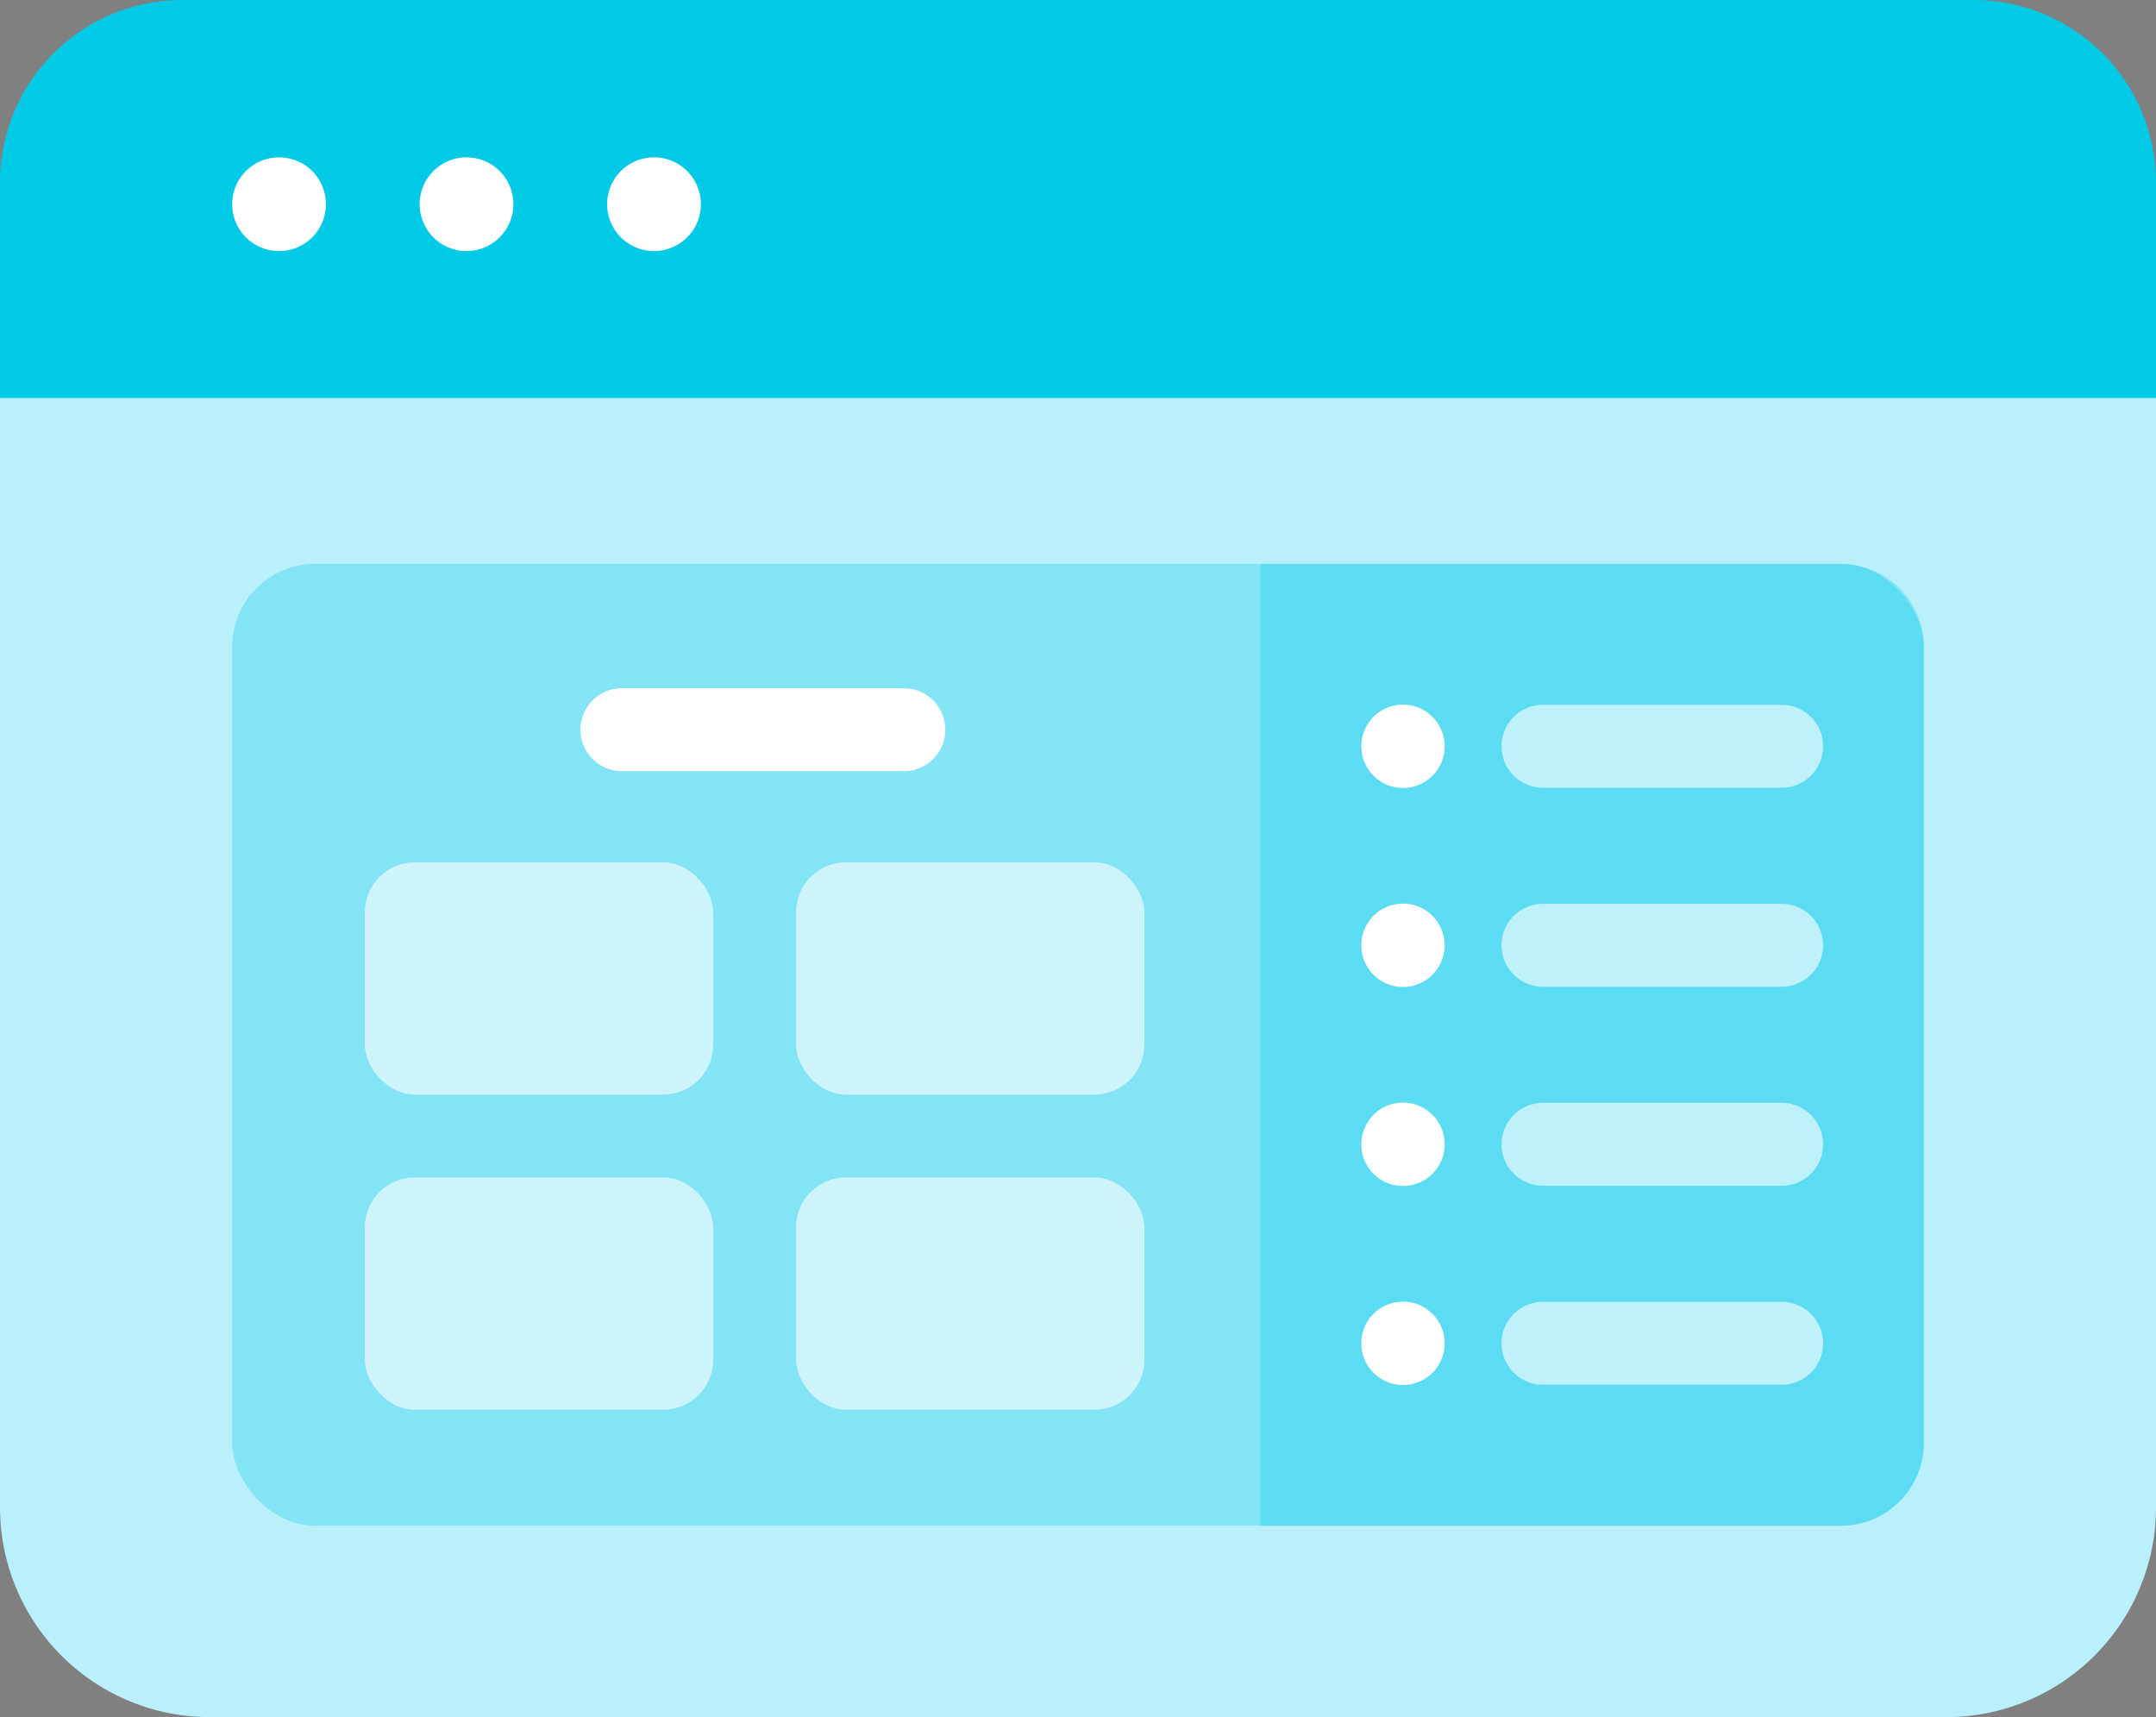 <svg xmlns="http://www.w3.org/2000/svg" xmlns:xlink="http://www.w3.org/1999/xlink" width="130" height="103.54" viewBox="0 0 130 103.54">
  <rect x="0" y="0" width="130" height="103.54" fill="#808080" stroke="none"/>
  <defs>
    <clipPath id="clip-path">
      <rect width="47" height="33" fill="none"/>
    </clipPath>
    <clipPath id="clip-path-2">
      <rect width="27.845" height="43.026" fill="none"/>
    </clipPath>
  </defs>
  <g id="yearly_view" data-name="yearly view" transform="translate(-1507 -2166)">
    <g id="Group_44" data-name="Group 44" transform="translate(1507 2166)">
      <path id="Path_54" data-name="Path 54" d="M12.655,0h104.69A12.655,12.655,0,0,1,130,12.655v78.23a12.655,12.655,0,0,1-12.655,12.655H12.655A12.655,12.655,0,0,1,0,90.885V12.655A12.655,12.655,0,0,1,12.655,0Z" fill="#baf0fc"/>
      <path id="Rectangle_17" data-name="Rectangle 17" d="M11,0H119a11,11,0,0,1,11,11V24a0,0,0,0,1,0,0H0a0,0,0,0,1,0,0V11A11,11,0,0,1,11,0Z" fill="#00cae6"/>
      <g id="Group_48" data-name="Group 48" transform="translate(14 9.489)">
        <g id="Group_40" data-name="Group 40">
          <path id="Path_49" data-name="Path 49" d="M1038.826,2451a2.826,2.826,0,1,0,2.826,2.826,2.828,2.828,0,0,0-2.826-2.826Z" transform="translate(-1036 -2451.002)" fill="#fff"/>
        </g>
        <g id="Group_41" data-name="Group 41" transform="translate(11.304)">
          <path id="Path_50" data-name="Path 50" d="M1040.826,2451a2.826,2.826,0,1,0,2.826,2.826,2.828,2.828,0,0,0-2.826-2.826Z" transform="translate(-1038 -2451.002)" fill="#fff"/>
        </g>
        <g id="Group_42" data-name="Group 42" transform="translate(22.609)">
          <path id="Path_51" data-name="Path 51" d="M1042.826,2451a2.826,2.826,0,1,0,2.826,2.826,2.828,2.828,0,0,0-2.826-2.826Z" transform="translate(-1040 -2451.002)" fill="#fff"/>
        </g>
      </g>
      <path id="Path_55" data-name="Path 55" d="M112,0" transform="translate(17.425 27.16)" fill="none" stroke="#000" stroke-linecap="round" stroke-width="1"/>
      <g id="Group_168" data-name="Group 168" transform="translate(-1 -2)">
        <rect id="Rectangle_21" data-name="Rectangle 21" width="102" height="58" rx="5" transform="translate(15 36)" fill="#00cae6" opacity="0.3"/>
        <path id="Path_153" data-name="Path 153" d="M0,0H17" transform="translate(38.5 46)" fill="none" stroke="#fff" stroke-linecap="round" stroke-width="5"/>
        <g id="Repeat_Grid_7" data-name="Repeat Grid 7" transform="translate(23 54)" opacity="0.6" clip-path="url(#clip-path)">
          <g transform="translate(-26 -56)">
            <rect id="Rectangle_84" data-name="Rectangle 84" width="21" height="14" rx="3" transform="translate(26 56)" fill="#fff"/>
          </g>
          <g transform="translate(0 -56)">
            <rect id="Rectangle_84-2" data-name="Rectangle 84" width="21" height="14" rx="3" transform="translate(26 56)" fill="#fff"/>
          </g>
          <g transform="translate(-26 -37)">
            <rect id="Rectangle_84-3" data-name="Rectangle 84" width="21" height="14" rx="3" transform="translate(26 56)" fill="#fff"/>
          </g>
          <g transform="translate(0 -37)">
            <rect id="Rectangle_84-4" data-name="Rectangle 84" width="21" height="14" rx="3" transform="translate(26 56)" fill="#fff"/>
          </g>
        </g>
      </g>
      <g id="Group_169" data-name="Group 169" transform="translate(61 -2)">
        <path id="Rectangle_21-2" data-name="Rectangle 21" d="M0,0H35a5,5,0,0,1,5,5V53a5,5,0,0,1-5,5H0a0,0,0,0,1,0,0V0A0,0,0,0,1,0,0Z" transform="translate(15 36)" fill="#00cae6" opacity="0.3"/>
      </g>
      <g id="Repeat_Grid_8" data-name="Repeat Grid 8" transform="translate(82.083 42.489)" clip-path="url(#clip-path-2)">
        <g id="Group_170" data-name="Group 170" transform="translate(-36.779 -38.62)">
          <path id="Path_155" data-name="Path 155" d="M0,0H14.392" transform="translate(47.732 41.13)" fill="none" stroke="#fff" stroke-linecap="round" stroke-width="5" opacity="0.6"/>
          <g id="Group_167" data-name="Group 167" transform="translate(36.779 38.62)">
            <path id="Path_51-2" data-name="Path 51" d="M1042.513,2451a2.513,2.513,0,1,0,2.513,2.513,2.515,2.515,0,0,0-2.513-2.513Z" transform="translate(-1040 -2451.002)" fill="#fff"/>
          </g>
        </g>
        <g id="Group_170-2" data-name="Group 170" transform="translate(-36.779 -26.62)">
          <path id="Path_155-2" data-name="Path 155" d="M0,0H14.392" transform="translate(47.732 41.13)" fill="none" stroke="#fff" stroke-linecap="round" stroke-width="5" opacity="0.6"/>
          <g id="Group_167-2" data-name="Group 167" transform="translate(36.779 38.62)">
            <path id="Path_51-3" data-name="Path 51" d="M1042.513,2451a2.513,2.513,0,1,0,2.513,2.513,2.515,2.515,0,0,0-2.513-2.513Z" transform="translate(-1040 -2451.002)" fill="#fff"/>
          </g>
        </g>
        <g id="Group_170-3" data-name="Group 170" transform="translate(-36.779 -14.62)">
          <path id="Path_155-3" data-name="Path 155" d="M0,0H14.392" transform="translate(47.732 41.13)" fill="none" stroke="#fff" stroke-linecap="round" stroke-width="5" opacity="0.6"/>
          <g id="Group_167-3" data-name="Group 167" transform="translate(36.779 38.62)">
            <path id="Path_51-4" data-name="Path 51" d="M1042.513,2451a2.513,2.513,0,1,0,2.513,2.513,2.515,2.515,0,0,0-2.513-2.513Z" transform="translate(-1040 -2451.002)" fill="#fff"/>
          </g>
        </g>
        <g id="Group_170-4" data-name="Group 170" transform="translate(-36.779 -2.62)">
          <path id="Path_155-4" data-name="Path 155" d="M0,0H14.392" transform="translate(47.732 41.13)" fill="none" stroke="#fff" stroke-linecap="round" stroke-width="5" opacity="0.6"/>
          <g id="Group_167-4" data-name="Group 167" transform="translate(36.779 38.62)">
            <path id="Path_51-5" data-name="Path 51" d="M1042.513,2451a2.513,2.513,0,1,0,2.513,2.513,2.515,2.515,0,0,0-2.513-2.513Z" transform="translate(-1040 -2451.002)" fill="#fff"/>
          </g>
        </g>
      </g>
    </g>
  </g>
</svg>
